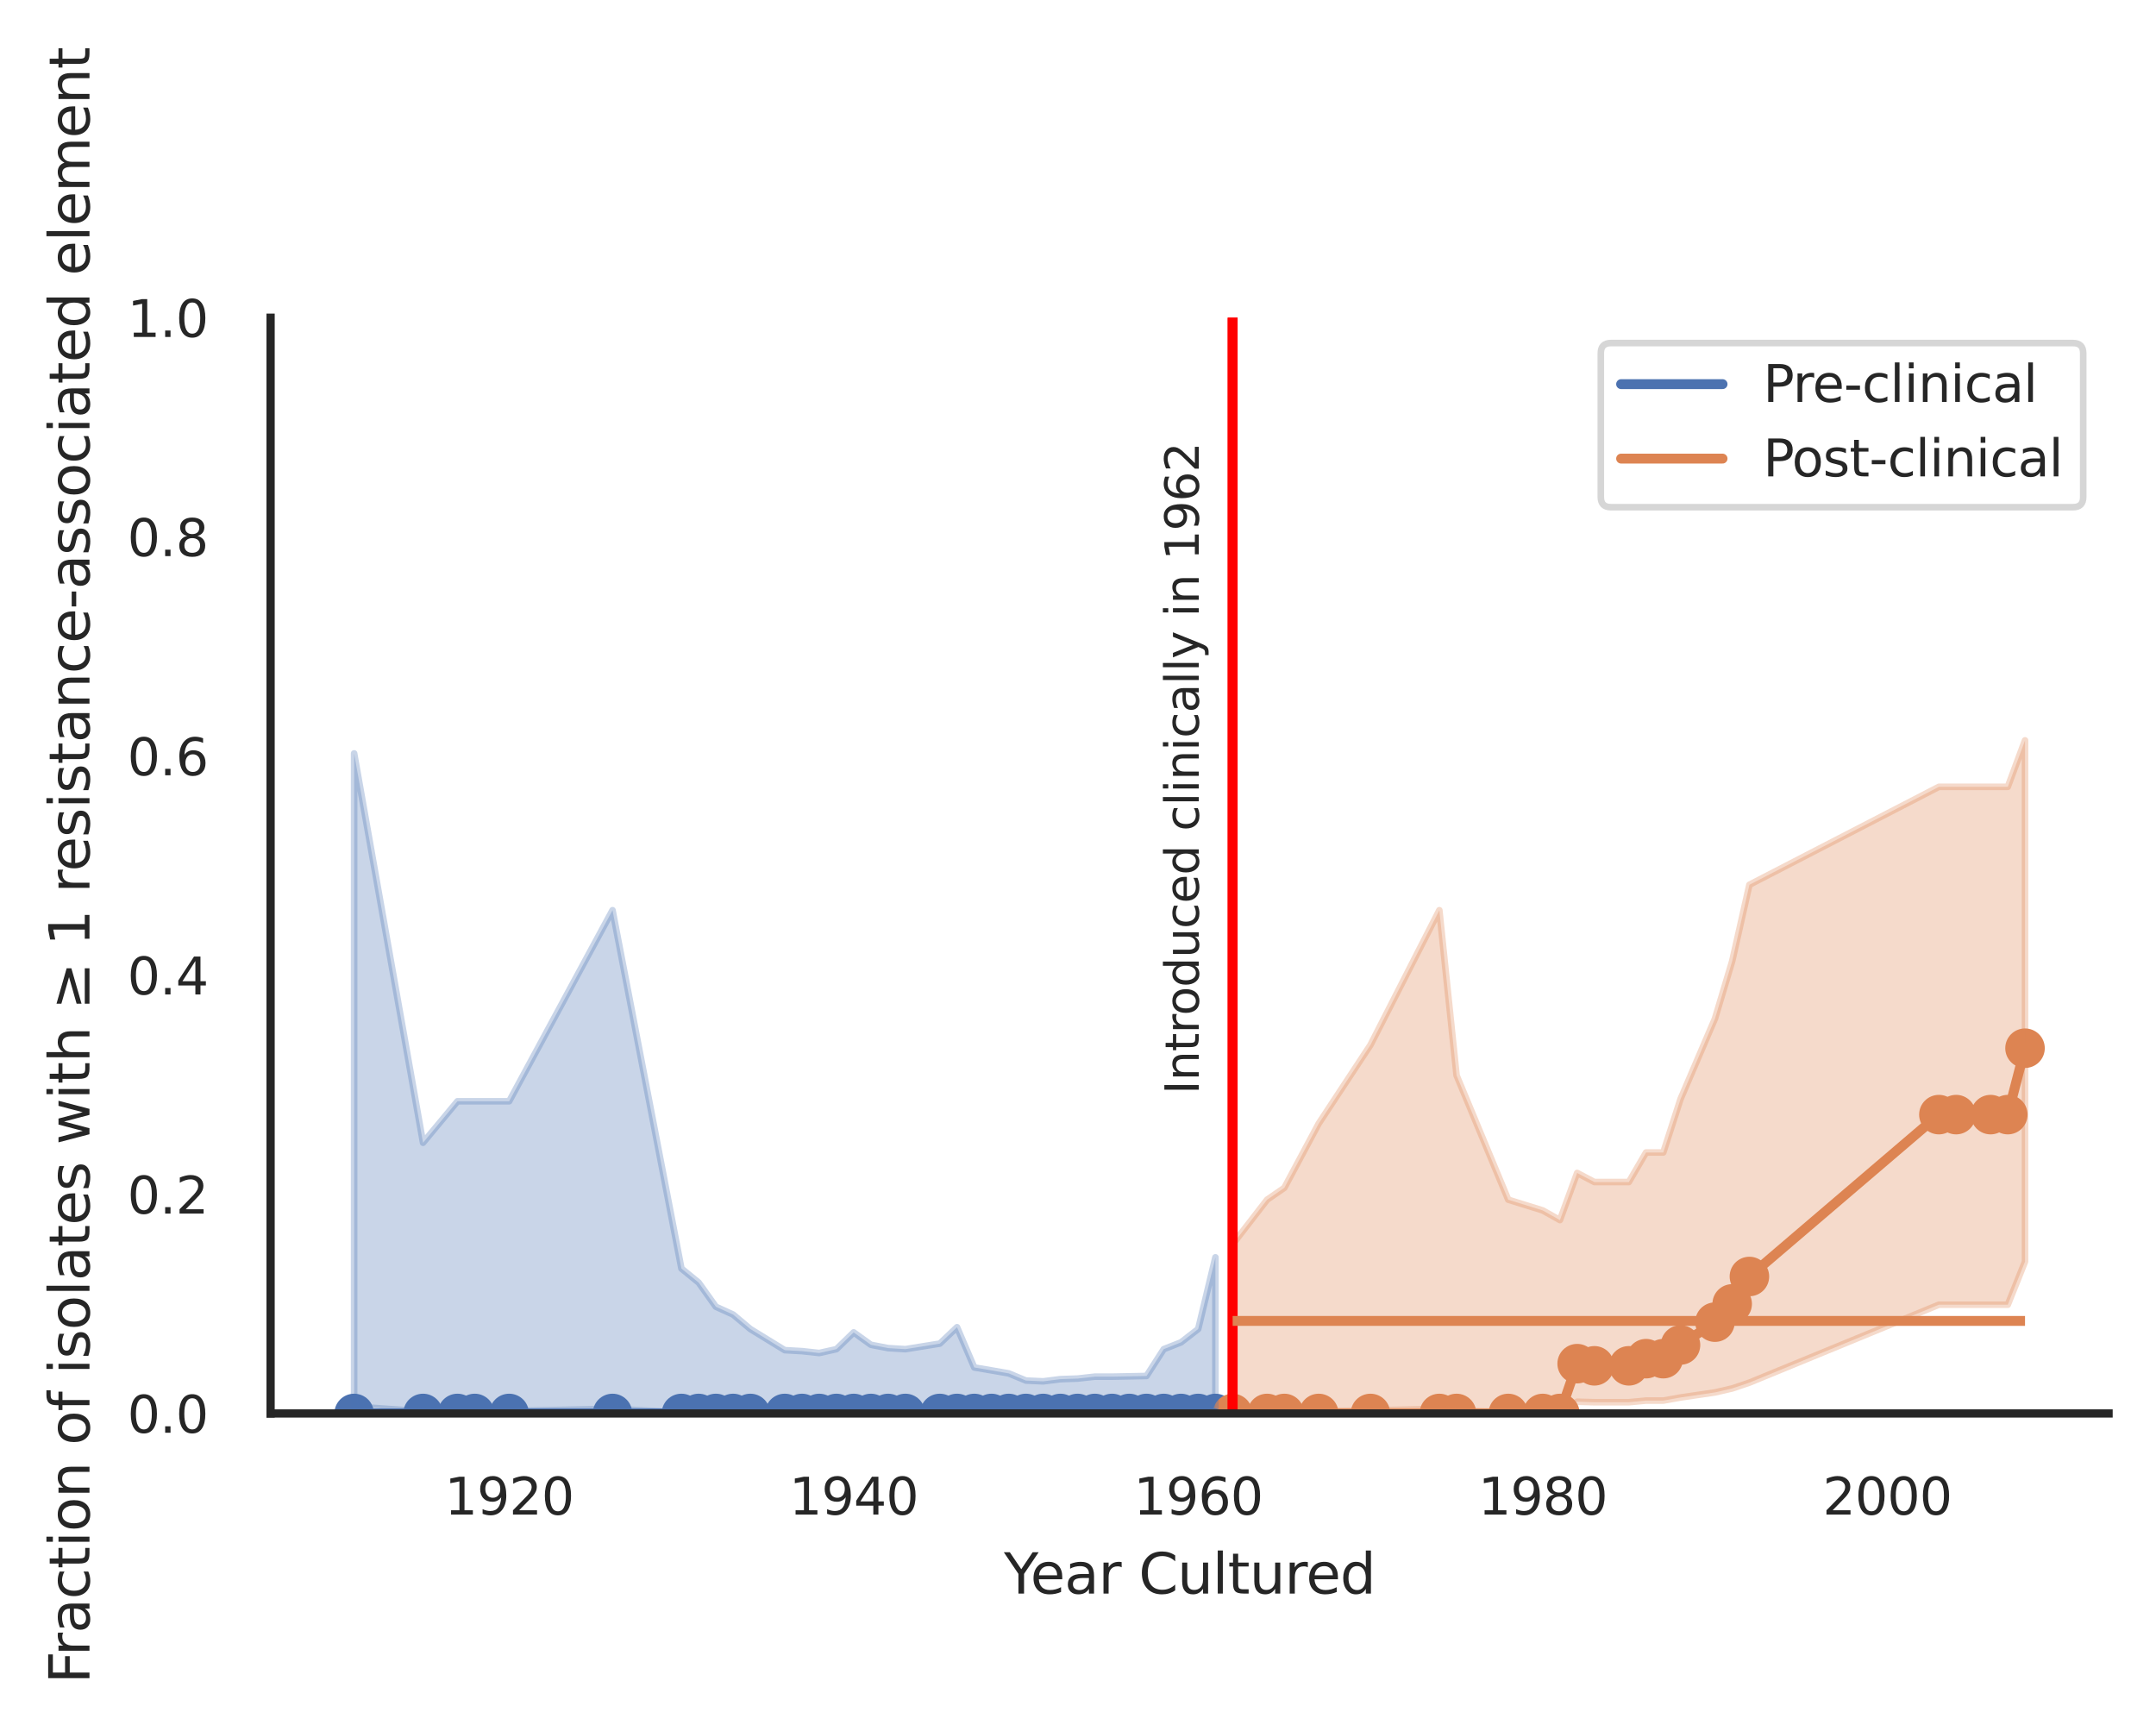 <?xml version="1.0" encoding="utf-8" standalone="no"?>
<!DOCTYPE svg PUBLIC "-//W3C//DTD SVG 1.1//EN"
  "http://www.w3.org/Graphics/SVG/1.1/DTD/svg11.dtd">
<svg xmlns:xlink="http://www.w3.org/1999/xlink" width="327.275pt" height="262.759pt" viewBox="0 0 327.275 262.759" xmlns="http://www.w3.org/2000/svg" version="1.1">
 <defs>
  <style type="text/css">*{stroke-linejoin: round; stroke-linecap: butt}</style>
 </defs>
 <g id="figure_1">
  <g id="patch_1">
   <path d="M -0 262.759 
L 327.275 262.759 
L 327.275 0 
L -0 0 
z
" style="fill: #ffffff"/>
  </g>
  <g id="axes_1">
   <g id="patch_2">
    <path d="M 41.075 214.54 
L 320.075 214.54 
L 320.075 48.22 
L 41.075 48.22 
z
" style="fill: #ffffff"/>
   </g>
   <g id="matplotlib.axis_1">
    <g id="xtick_1">
     <g id="text_1">
      <!-- 1920 -->
      <g style="fill: #262626" transform="translate(67.492 229.89)scale(0.077 -0.077)">
       <defs>
        <path id="DejaVuSans-31" d="M 794 531 
L 1825 531 
L 1825 4091 
L 703 3866 
L 703 4441 
L 1819 4666 
L 2450 4666 
L 2450 531 
L 3481 531 
L 3481 0 
L 794 0 
L 794 531 
z
" transform="scale(0.016)"/>
        <path id="DejaVuSans-39" d="M 703 97 
L 703 672 
Q 941 559 1184 500 
Q 1428 441 1663 441 
Q 2288 441 2617 861 
Q 2947 1281 2994 2138 
Q 2813 1869 2534 1725 
Q 2256 1581 1919 1581 
Q 1219 1581 811 2004 
Q 403 2428 403 3163 
Q 403 3881 828 4315 
Q 1253 4750 1959 4750 
Q 2769 4750 3195 4129 
Q 3622 3509 3622 2328 
Q 3622 1225 3098 567 
Q 2575 -91 1691 -91 
Q 1453 -91 1209 -44 
Q 966 3 703 97 
z
M 1959 2075 
Q 2384 2075 2632 2365 
Q 2881 2656 2881 3163 
Q 2881 3666 2632 3958 
Q 2384 4250 1959 4250 
Q 1534 4250 1286 3958 
Q 1038 3666 1038 3163 
Q 1038 2656 1286 2365 
Q 1534 2075 1959 2075 
z
" transform="scale(0.016)"/>
        <path id="DejaVuSans-32" d="M 1228 531 
L 3431 531 
L 3431 0 
L 469 0 
L 469 531 
Q 828 903 1448 1529 
Q 2069 2156 2228 2338 
Q 2531 2678 2651 2914 
Q 2772 3150 2772 3378 
Q 2772 3750 2511 3984 
Q 2250 4219 1831 4219 
Q 1534 4219 1204 4116 
Q 875 4013 500 3803 
L 500 4441 
Q 881 4594 1212 4672 
Q 1544 4750 1819 4750 
Q 2544 4750 2975 4387 
Q 3406 4025 3406 3419 
Q 3406 3131 3298 2873 
Q 3191 2616 2906 2266 
Q 2828 2175 2409 1742 
Q 1991 1309 1228 531 
z
" transform="scale(0.016)"/>
        <path id="DejaVuSans-30" d="M 2034 4250 
Q 1547 4250 1301 3770 
Q 1056 3291 1056 2328 
Q 1056 1369 1301 889 
Q 1547 409 2034 409 
Q 2525 409 2770 889 
Q 3016 1369 3016 2328 
Q 3016 3291 2770 3770 
Q 2525 4250 2034 4250 
z
M 2034 4750 
Q 2819 4750 3233 4129 
Q 3647 3509 3647 2328 
Q 3647 1150 3233 529 
Q 2819 -91 2034 -91 
Q 1250 -91 836 529 
Q 422 1150 422 2328 
Q 422 3509 836 4129 
Q 1250 4750 2034 4750 
z
" transform="scale(0.016)"/>
       </defs>
       <use xlink:href="#DejaVuSans-31"/>
       <use xlink:href="#DejaVuSans-39" x="63.623"/>
       <use xlink:href="#DejaVuSans-32" x="127.246"/>
       <use xlink:href="#DejaVuSans-30" x="190.869"/>
      </g>
     </g>
    </g>
    <g id="xtick_2">
     <g id="text_2">
      <!-- 1940 -->
      <g style="fill: #262626" transform="translate(119.788 229.89)scale(0.077 -0.077)">
       <defs>
        <path id="DejaVuSans-34" d="M 2419 4116 
L 825 1625 
L 2419 1625 
L 2419 4116 
z
M 2253 4666 
L 3047 4666 
L 3047 1625 
L 3713 1625 
L 3713 1100 
L 3047 1100 
L 3047 0 
L 2419 0 
L 2419 1100 
L 313 1100 
L 313 1709 
L 2253 4666 
z
" transform="scale(0.016)"/>
       </defs>
       <use xlink:href="#DejaVuSans-31"/>
       <use xlink:href="#DejaVuSans-39" x="63.623"/>
       <use xlink:href="#DejaVuSans-34" x="127.246"/>
       <use xlink:href="#DejaVuSans-30" x="190.869"/>
      </g>
     </g>
    </g>
    <g id="xtick_3">
     <g id="text_3">
      <!-- 1960 -->
      <g style="fill: #262626" transform="translate(172.084 229.89)scale(0.077 -0.077)">
       <defs>
        <path id="DejaVuSans-36" d="M 2113 2584 
Q 1688 2584 1439 2293 
Q 1191 2003 1191 1497 
Q 1191 994 1439 701 
Q 1688 409 2113 409 
Q 2538 409 2786 701 
Q 3034 994 3034 1497 
Q 3034 2003 2786 2293 
Q 2538 2584 2113 2584 
z
M 3366 4563 
L 3366 3988 
Q 3128 4100 2886 4159 
Q 2644 4219 2406 4219 
Q 1781 4219 1451 3797 
Q 1122 3375 1075 2522 
Q 1259 2794 1537 2939 
Q 1816 3084 2150 3084 
Q 2853 3084 3261 2657 
Q 3669 2231 3669 1497 
Q 3669 778 3244 343 
Q 2819 -91 2113 -91 
Q 1303 -91 875 529 
Q 447 1150 447 2328 
Q 447 3434 972 4092 
Q 1497 4750 2381 4750 
Q 2619 4750 2861 4703 
Q 3103 4656 3366 4563 
z
" transform="scale(0.016)"/>
       </defs>
       <use xlink:href="#DejaVuSans-31"/>
       <use xlink:href="#DejaVuSans-39" x="63.623"/>
       <use xlink:href="#DejaVuSans-36" x="127.246"/>
       <use xlink:href="#DejaVuSans-30" x="190.869"/>
      </g>
     </g>
    </g>
    <g id="xtick_4">
     <g id="text_4">
      <!-- 1980 -->
      <g style="fill: #262626" transform="translate(224.38 229.89)scale(0.077 -0.077)">
       <defs>
        <path id="DejaVuSans-38" d="M 2034 2216 
Q 1584 2216 1326 1975 
Q 1069 1734 1069 1313 
Q 1069 891 1326 650 
Q 1584 409 2034 409 
Q 2484 409 2743 651 
Q 3003 894 3003 1313 
Q 3003 1734 2745 1975 
Q 2488 2216 2034 2216 
z
M 1403 2484 
Q 997 2584 770 2862 
Q 544 3141 544 3541 
Q 544 4100 942 4425 
Q 1341 4750 2034 4750 
Q 2731 4750 3128 4425 
Q 3525 4100 3525 3541 
Q 3525 3141 3298 2862 
Q 3072 2584 2669 2484 
Q 3125 2378 3379 2068 
Q 3634 1759 3634 1313 
Q 3634 634 3220 271 
Q 2806 -91 2034 -91 
Q 1263 -91 848 271 
Q 434 634 434 1313 
Q 434 1759 690 2068 
Q 947 2378 1403 2484 
z
M 1172 3481 
Q 1172 3119 1398 2916 
Q 1625 2713 2034 2713 
Q 2441 2713 2670 2916 
Q 2900 3119 2900 3481 
Q 2900 3844 2670 4047 
Q 2441 4250 2034 4250 
Q 1625 4250 1398 4047 
Q 1172 3844 1172 3481 
z
" transform="scale(0.016)"/>
       </defs>
       <use xlink:href="#DejaVuSans-31"/>
       <use xlink:href="#DejaVuSans-39" x="63.623"/>
       <use xlink:href="#DejaVuSans-38" x="127.246"/>
       <use xlink:href="#DejaVuSans-30" x="190.869"/>
      </g>
     </g>
    </g>
    <g id="xtick_5">
     <g id="text_5">
      <!-- 2000 -->
      <g style="fill: #262626" transform="translate(276.676 229.89)scale(0.077 -0.077)">
       <use xlink:href="#DejaVuSans-32"/>
       <use xlink:href="#DejaVuSans-30" x="63.623"/>
       <use xlink:href="#DejaVuSans-30" x="127.246"/>
       <use xlink:href="#DejaVuSans-30" x="190.869"/>
      </g>
     </g>
    </g>
    <g id="text_6">
     <!-- Year Cultured -->
     <g style="fill: #262626" transform="translate(152.394 241.874)scale(0.084 -0.084)">
      <defs>
       <path id="DejaVuSans-59" d="M -13 4666 
L 666 4666 
L 1959 2747 
L 3244 4666 
L 3922 4666 
L 2272 2222 
L 2272 0 
L 1638 0 
L 1638 2222 
L -13 4666 
z
" transform="scale(0.016)"/>
       <path id="DejaVuSans-65" d="M 3597 1894 
L 3597 1613 
L 953 1613 
Q 991 1019 1311 708 
Q 1631 397 2203 397 
Q 2534 397 2845 478 
Q 3156 559 3463 722 
L 3463 178 
Q 3153 47 2828 -22 
Q 2503 -91 2169 -91 
Q 1331 -91 842 396 
Q 353 884 353 1716 
Q 353 2575 817 3079 
Q 1281 3584 2069 3584 
Q 2775 3584 3186 3129 
Q 3597 2675 3597 1894 
z
M 3022 2063 
Q 3016 2534 2758 2815 
Q 2500 3097 2075 3097 
Q 1594 3097 1305 2825 
Q 1016 2553 972 2059 
L 3022 2063 
z
" transform="scale(0.016)"/>
       <path id="DejaVuSans-61" d="M 2194 1759 
Q 1497 1759 1228 1600 
Q 959 1441 959 1056 
Q 959 750 1161 570 
Q 1363 391 1709 391 
Q 2188 391 2477 730 
Q 2766 1069 2766 1631 
L 2766 1759 
L 2194 1759 
z
M 3341 1997 
L 3341 0 
L 2766 0 
L 2766 531 
Q 2569 213 2275 61 
Q 1981 -91 1556 -91 
Q 1019 -91 701 211 
Q 384 513 384 1019 
Q 384 1609 779 1909 
Q 1175 2209 1959 2209 
L 2766 2209 
L 2766 2266 
Q 2766 2663 2505 2880 
Q 2244 3097 1772 3097 
Q 1472 3097 1187 3025 
Q 903 2953 641 2809 
L 641 3341 
Q 956 3463 1253 3523 
Q 1550 3584 1831 3584 
Q 2591 3584 2966 3190 
Q 3341 2797 3341 1997 
z
" transform="scale(0.016)"/>
       <path id="DejaVuSans-72" d="M 2631 2963 
Q 2534 3019 2420 3045 
Q 2306 3072 2169 3072 
Q 1681 3072 1420 2755 
Q 1159 2438 1159 1844 
L 1159 0 
L 581 0 
L 581 3500 
L 1159 3500 
L 1159 2956 
Q 1341 3275 1631 3429 
Q 1922 3584 2338 3584 
Q 2397 3584 2469 3576 
Q 2541 3569 2628 3553 
L 2631 2963 
z
" transform="scale(0.016)"/>
       <path id="DejaVuSans-20" transform="scale(0.016)"/>
       <path id="DejaVuSans-43" d="M 4122 4306 
L 4122 3641 
Q 3803 3938 3442 4084 
Q 3081 4231 2675 4231 
Q 1875 4231 1450 3742 
Q 1025 3253 1025 2328 
Q 1025 1406 1450 917 
Q 1875 428 2675 428 
Q 3081 428 3442 575 
Q 3803 722 4122 1019 
L 4122 359 
Q 3791 134 3420 21 
Q 3050 -91 2638 -91 
Q 1578 -91 968 557 
Q 359 1206 359 2328 
Q 359 3453 968 4101 
Q 1578 4750 2638 4750 
Q 3056 4750 3426 4639 
Q 3797 4528 4122 4306 
z
" transform="scale(0.016)"/>
       <path id="DejaVuSans-75" d="M 544 1381 
L 544 3500 
L 1119 3500 
L 1119 1403 
Q 1119 906 1312 657 
Q 1506 409 1894 409 
Q 2359 409 2629 706 
Q 2900 1003 2900 1516 
L 2900 3500 
L 3475 3500 
L 3475 0 
L 2900 0 
L 2900 538 
Q 2691 219 2414 64 
Q 2138 -91 1772 -91 
Q 1169 -91 856 284 
Q 544 659 544 1381 
z
M 1991 3584 
L 1991 3584 
z
" transform="scale(0.016)"/>
       <path id="DejaVuSans-6c" d="M 603 4863 
L 1178 4863 
L 1178 0 
L 603 0 
L 603 4863 
z
" transform="scale(0.016)"/>
       <path id="DejaVuSans-74" d="M 1172 4494 
L 1172 3500 
L 2356 3500 
L 2356 3053 
L 1172 3053 
L 1172 1153 
Q 1172 725 1289 603 
Q 1406 481 1766 481 
L 2356 481 
L 2356 0 
L 1766 0 
Q 1100 0 847 248 
Q 594 497 594 1153 
L 594 3053 
L 172 3053 
L 172 3500 
L 594 3500 
L 594 4494 
L 1172 4494 
z
" transform="scale(0.016)"/>
       <path id="DejaVuSans-64" d="M 2906 2969 
L 2906 4863 
L 3481 4863 
L 3481 0 
L 2906 0 
L 2906 525 
Q 2725 213 2448 61 
Q 2172 -91 1784 -91 
Q 1150 -91 751 415 
Q 353 922 353 1747 
Q 353 2572 751 3078 
Q 1150 3584 1784 3584 
Q 2172 3584 2448 3432 
Q 2725 3281 2906 2969 
z
M 947 1747 
Q 947 1113 1208 752 
Q 1469 391 1925 391 
Q 2381 391 2643 752 
Q 2906 1113 2906 1747 
Q 2906 2381 2643 2742 
Q 2381 3103 1925 3103 
Q 1469 3103 1208 2742 
Q 947 2381 947 1747 
z
" transform="scale(0.016)"/>
      </defs>
      <use xlink:href="#DejaVuSans-59"/>
      <use xlink:href="#DejaVuSans-65" x="47.834"/>
      <use xlink:href="#DejaVuSans-61" x="109.357"/>
      <use xlink:href="#DejaVuSans-72" x="170.637"/>
      <use xlink:href="#DejaVuSans-20" x="211.75"/>
      <use xlink:href="#DejaVuSans-43" x="243.537"/>
      <use xlink:href="#DejaVuSans-75" x="313.361"/>
      <use xlink:href="#DejaVuSans-6c" x="376.74"/>
      <use xlink:href="#DejaVuSans-74" x="404.523"/>
      <use xlink:href="#DejaVuSans-75" x="443.732"/>
      <use xlink:href="#DejaVuSans-72" x="507.111"/>
      <use xlink:href="#DejaVuSans-65" x="545.975"/>
      <use xlink:href="#DejaVuSans-64" x="607.498"/>
     </g>
    </g>
   </g>
   <g id="matplotlib.axis_2">
    <g id="ytick_1">
     <g id="text_7">
      <!-- 0.0 -->
      <g style="fill: #262626" transform="translate(19.33 217.465)scale(0.077 -0.077)">
       <defs>
        <path id="DejaVuSans-2e" d="M 684 794 
L 1344 794 
L 1344 0 
L 684 0 
L 684 794 
z
" transform="scale(0.016)"/>
       </defs>
       <use xlink:href="#DejaVuSans-30"/>
       <use xlink:href="#DejaVuSans-2e" x="63.623"/>
       <use xlink:href="#DejaVuSans-30" x="95.41"/>
      </g>
     </g>
    </g>
    <g id="ytick_2">
     <g id="text_8">
      <!-- 0.2 -->
      <g style="fill: #262626" transform="translate(19.33 184.201)scale(0.077 -0.077)">
       <use xlink:href="#DejaVuSans-30"/>
       <use xlink:href="#DejaVuSans-2e" x="63.623"/>
       <use xlink:href="#DejaVuSans-32" x="95.41"/>
      </g>
     </g>
    </g>
    <g id="ytick_3">
     <g id="text_9">
      <!-- 0.4 -->
      <g style="fill: #262626" transform="translate(19.33 150.937)scale(0.077 -0.077)">
       <use xlink:href="#DejaVuSans-30"/>
       <use xlink:href="#DejaVuSans-2e" x="63.623"/>
       <use xlink:href="#DejaVuSans-34" x="95.41"/>
      </g>
     </g>
    </g>
    <g id="ytick_4">
     <g id="text_10">
      <!-- 0.6 -->
      <g style="fill: #262626" transform="translate(19.33 117.673)scale(0.077 -0.077)">
       <use xlink:href="#DejaVuSans-30"/>
       <use xlink:href="#DejaVuSans-2e" x="63.623"/>
       <use xlink:href="#DejaVuSans-36" x="95.41"/>
      </g>
     </g>
    </g>
    <g id="ytick_5">
     <g id="text_11">
      <!-- 0.8 -->
      <g style="fill: #262626" transform="translate(19.33 84.409)scale(0.077 -0.077)">
       <use xlink:href="#DejaVuSans-30"/>
       <use xlink:href="#DejaVuSans-2e" x="63.623"/>
       <use xlink:href="#DejaVuSans-38" x="95.41"/>
      </g>
     </g>
    </g>
    <g id="ytick_6">
     <g id="text_12">
      <!-- 1.0 -->
      <g style="fill: #262626" transform="translate(19.33 51.145)scale(0.077 -0.077)">
       <use xlink:href="#DejaVuSans-31"/>
       <use xlink:href="#DejaVuSans-2e" x="63.623"/>
       <use xlink:href="#DejaVuSans-30" x="95.41"/>
      </g>
     </g>
    </g>
    <g id="text_13">
     <!-- Fraction of isolates with ≥ 1 resistance-associated element -->
     <g style="fill: #262626" transform="translate(13.583 255.559)rotate(-90)scale(0.084 -0.084)">
      <defs>
       <path id="DejaVuSans-46" d="M 628 4666 
L 3309 4666 
L 3309 4134 
L 1259 4134 
L 1259 2759 
L 3109 2759 
L 3109 2228 
L 1259 2228 
L 1259 0 
L 628 0 
L 628 4666 
z
" transform="scale(0.016)"/>
       <path id="DejaVuSans-63" d="M 3122 3366 
L 3122 2828 
Q 2878 2963 2633 3030 
Q 2388 3097 2138 3097 
Q 1578 3097 1268 2742 
Q 959 2388 959 1747 
Q 959 1106 1268 751 
Q 1578 397 2138 397 
Q 2388 397 2633 464 
Q 2878 531 3122 666 
L 3122 134 
Q 2881 22 2623 -34 
Q 2366 -91 2075 -91 
Q 1284 -91 818 406 
Q 353 903 353 1747 
Q 353 2603 823 3093 
Q 1294 3584 2113 3584 
Q 2378 3584 2631 3529 
Q 2884 3475 3122 3366 
z
" transform="scale(0.016)"/>
       <path id="DejaVuSans-69" d="M 603 3500 
L 1178 3500 
L 1178 0 
L 603 0 
L 603 3500 
z
M 603 4863 
L 1178 4863 
L 1178 4134 
L 603 4134 
L 603 4863 
z
" transform="scale(0.016)"/>
       <path id="DejaVuSans-6f" d="M 1959 3097 
Q 1497 3097 1228 2736 
Q 959 2375 959 1747 
Q 959 1119 1226 758 
Q 1494 397 1959 397 
Q 2419 397 2687 759 
Q 2956 1122 2956 1747 
Q 2956 2369 2687 2733 
Q 2419 3097 1959 3097 
z
M 1959 3584 
Q 2709 3584 3137 3096 
Q 3566 2609 3566 1747 
Q 3566 888 3137 398 
Q 2709 -91 1959 -91 
Q 1206 -91 779 398 
Q 353 888 353 1747 
Q 353 2609 779 3096 
Q 1206 3584 1959 3584 
z
" transform="scale(0.016)"/>
       <path id="DejaVuSans-6e" d="M 3513 2113 
L 3513 0 
L 2938 0 
L 2938 2094 
Q 2938 2591 2744 2837 
Q 2550 3084 2163 3084 
Q 1697 3084 1428 2787 
Q 1159 2491 1159 1978 
L 1159 0 
L 581 0 
L 581 3500 
L 1159 3500 
L 1159 2956 
Q 1366 3272 1645 3428 
Q 1925 3584 2291 3584 
Q 2894 3584 3203 3211 
Q 3513 2838 3513 2113 
z
" transform="scale(0.016)"/>
       <path id="DejaVuSans-66" d="M 2375 4863 
L 2375 4384 
L 1825 4384 
Q 1516 4384 1395 4259 
Q 1275 4134 1275 3809 
L 1275 3500 
L 2222 3500 
L 2222 3053 
L 1275 3053 
L 1275 0 
L 697 0 
L 697 3053 
L 147 3053 
L 147 3500 
L 697 3500 
L 697 3744 
Q 697 4328 969 4595 
Q 1241 4863 1831 4863 
L 2375 4863 
z
" transform="scale(0.016)"/>
       <path id="DejaVuSans-73" d="M 2834 3397 
L 2834 2853 
Q 2591 2978 2328 3040 
Q 2066 3103 1784 3103 
Q 1356 3103 1142 2972 
Q 928 2841 928 2578 
Q 928 2378 1081 2264 
Q 1234 2150 1697 2047 
L 1894 2003 
Q 2506 1872 2764 1633 
Q 3022 1394 3022 966 
Q 3022 478 2636 193 
Q 2250 -91 1575 -91 
Q 1294 -91 989 -36 
Q 684 19 347 128 
L 347 722 
Q 666 556 975 473 
Q 1284 391 1588 391 
Q 1994 391 2212 530 
Q 2431 669 2431 922 
Q 2431 1156 2273 1281 
Q 2116 1406 1581 1522 
L 1381 1569 
Q 847 1681 609 1914 
Q 372 2147 372 2553 
Q 372 3047 722 3315 
Q 1072 3584 1716 3584 
Q 2034 3584 2315 3537 
Q 2597 3491 2834 3397 
z
" transform="scale(0.016)"/>
       <path id="DejaVuSans-77" d="M 269 3500 
L 844 3500 
L 1563 769 
L 2278 3500 
L 2956 3500 
L 3675 769 
L 4391 3500 
L 4966 3500 
L 4050 0 
L 3372 0 
L 2619 2869 
L 1863 0 
L 1184 0 
L 269 3500 
z
" transform="scale(0.016)"/>
       <path id="DejaVuSans-68" d="M 3513 2113 
L 3513 0 
L 2938 0 
L 2938 2094 
Q 2938 2591 2744 2837 
Q 2550 3084 2163 3084 
Q 1697 3084 1428 2787 
Q 1159 2491 1159 1978 
L 1159 0 
L 581 0 
L 581 4863 
L 1159 4863 
L 1159 2956 
Q 1366 3272 1645 3428 
Q 1925 3584 2291 3584 
Q 2894 3584 3203 3211 
Q 3513 2838 3513 2113 
z
" transform="scale(0.016)"/>
       <path id="DejaVuSans-2265" d="M 678 3175 
L 678 3725 
L 4684 2578 
L 4684 2047 
L 678 897 
L 678 1453 
L 3681 2309 
L 678 3175 
z
M 4684 531 
L 4684 0 
L 678 0 
L 678 531 
L 4684 531 
z
" transform="scale(0.016)"/>
       <path id="DejaVuSans-2d" d="M 313 2009 
L 1997 2009 
L 1997 1497 
L 313 1497 
L 313 2009 
z
" transform="scale(0.016)"/>
       <path id="DejaVuSans-6d" d="M 3328 2828 
Q 3544 3216 3844 3400 
Q 4144 3584 4550 3584 
Q 5097 3584 5394 3201 
Q 5691 2819 5691 2113 
L 5691 0 
L 5113 0 
L 5113 2094 
Q 5113 2597 4934 2840 
Q 4756 3084 4391 3084 
Q 3944 3084 3684 2787 
Q 3425 2491 3425 1978 
L 3425 0 
L 2847 0 
L 2847 2094 
Q 2847 2600 2669 2842 
Q 2491 3084 2119 3084 
Q 1678 3084 1418 2786 
Q 1159 2488 1159 1978 
L 1159 0 
L 581 0 
L 581 3500 
L 1159 3500 
L 1159 2956 
Q 1356 3278 1631 3431 
Q 1906 3584 2284 3584 
Q 2666 3584 2933 3390 
Q 3200 3197 3328 2828 
z
" transform="scale(0.016)"/>
      </defs>
      <use xlink:href="#DejaVuSans-46"/>
      <use xlink:href="#DejaVuSans-72" x="50.27"/>
      <use xlink:href="#DejaVuSans-61" x="91.383"/>
      <use xlink:href="#DejaVuSans-63" x="152.662"/>
      <use xlink:href="#DejaVuSans-74" x="207.643"/>
      <use xlink:href="#DejaVuSans-69" x="246.852"/>
      <use xlink:href="#DejaVuSans-6f" x="274.635"/>
      <use xlink:href="#DejaVuSans-6e" x="335.816"/>
      <use xlink:href="#DejaVuSans-20" x="399.195"/>
      <use xlink:href="#DejaVuSans-6f" x="430.982"/>
      <use xlink:href="#DejaVuSans-66" x="492.164"/>
      <use xlink:href="#DejaVuSans-20" x="527.369"/>
      <use xlink:href="#DejaVuSans-69" x="559.156"/>
      <use xlink:href="#DejaVuSans-73" x="586.939"/>
      <use xlink:href="#DejaVuSans-6f" x="639.039"/>
      <use xlink:href="#DejaVuSans-6c" x="700.221"/>
      <use xlink:href="#DejaVuSans-61" x="728.004"/>
      <use xlink:href="#DejaVuSans-74" x="789.283"/>
      <use xlink:href="#DejaVuSans-65" x="828.492"/>
      <use xlink:href="#DejaVuSans-73" x="890.016"/>
      <use xlink:href="#DejaVuSans-20" x="942.115"/>
      <use xlink:href="#DejaVuSans-77" x="973.902"/>
      <use xlink:href="#DejaVuSans-69" x="1055.689"/>
      <use xlink:href="#DejaVuSans-74" x="1083.473"/>
      <use xlink:href="#DejaVuSans-68" x="1122.682"/>
      <use xlink:href="#DejaVuSans-20" x="1186.061"/>
      <use xlink:href="#DejaVuSans-2265" x="1217.848"/>
      <use xlink:href="#DejaVuSans-20" x="1301.637"/>
      <use xlink:href="#DejaVuSans-31" x="1333.424"/>
      <use xlink:href="#DejaVuSans-20" x="1397.047"/>
      <use xlink:href="#DejaVuSans-72" x="1428.834"/>
      <use xlink:href="#DejaVuSans-65" x="1467.697"/>
      <use xlink:href="#DejaVuSans-73" x="1529.221"/>
      <use xlink:href="#DejaVuSans-69" x="1581.32"/>
      <use xlink:href="#DejaVuSans-73" x="1609.104"/>
      <use xlink:href="#DejaVuSans-74" x="1661.203"/>
      <use xlink:href="#DejaVuSans-61" x="1700.412"/>
      <use xlink:href="#DejaVuSans-6e" x="1761.691"/>
      <use xlink:href="#DejaVuSans-63" x="1825.07"/>
      <use xlink:href="#DejaVuSans-65" x="1880.051"/>
      <use xlink:href="#DejaVuSans-2d" x="1941.574"/>
      <use xlink:href="#DejaVuSans-61" x="1977.658"/>
      <use xlink:href="#DejaVuSans-73" x="2038.938"/>
      <use xlink:href="#DejaVuSans-73" x="2091.037"/>
      <use xlink:href="#DejaVuSans-6f" x="2143.137"/>
      <use xlink:href="#DejaVuSans-63" x="2204.318"/>
      <use xlink:href="#DejaVuSans-69" x="2259.299"/>
      <use xlink:href="#DejaVuSans-61" x="2287.082"/>
      <use xlink:href="#DejaVuSans-74" x="2348.361"/>
      <use xlink:href="#DejaVuSans-65" x="2387.57"/>
      <use xlink:href="#DejaVuSans-64" x="2449.094"/>
      <use xlink:href="#DejaVuSans-20" x="2512.57"/>
      <use xlink:href="#DejaVuSans-65" x="2544.357"/>
      <use xlink:href="#DejaVuSans-6c" x="2605.881"/>
      <use xlink:href="#DejaVuSans-65" x="2633.664"/>
      <use xlink:href="#DejaVuSans-6d" x="2695.188"/>
      <use xlink:href="#DejaVuSans-65" x="2792.6"/>
      <use xlink:href="#DejaVuSans-6e" x="2854.123"/>
      <use xlink:href="#DejaVuSans-74" x="2917.502"/>
     </g>
    </g>
   </g>
   <g id="PathCollection_1">
    <defs>
     <path id="C0_0_11c2524baa" d="M 0 3 
C 0.796 3 1.559 2.684 2.121 2.121 
C 2.684 1.559 3 0.796 3 -0 
C 3 -0.796 2.684 -1.559 2.121 -2.121 
C 1.559 -2.684 0.796 -3 0 -3 
C -0.796 -3 -1.559 -2.684 -2.121 -2.121 
C -2.684 -1.559 -3 -0.796 -3 0 
C -3 0.796 -2.684 1.559 -2.121 2.121 
C -1.559 2.684 -0.796 3 0 3 
z
"/>
    </defs>
    <g clip-path="url(#p2529e589d3)">
     <use xlink:href="#C0_0_11c2524baa" x="53.757" y="214.54" style="fill: #4c72b0"/>
    </g>
    <g clip-path="url(#p2529e589d3)">
     <use xlink:href="#C0_0_11c2524baa" x="64.216" y="214.54" style="fill: #4c72b0"/>
    </g>
    <g clip-path="url(#p2529e589d3)">
     <use xlink:href="#C0_0_11c2524baa" x="69.446" y="214.54" style="fill: #4c72b0"/>
    </g>
    <g clip-path="url(#p2529e589d3)">
     <use xlink:href="#C0_0_11c2524baa" x="72.061" y="214.54" style="fill: #4c72b0"/>
    </g>
    <g clip-path="url(#p2529e589d3)">
     <use xlink:href="#C0_0_11c2524baa" x="77.29" y="214.54" style="fill: #4c72b0"/>
    </g>
    <g clip-path="url(#p2529e589d3)">
     <use xlink:href="#C0_0_11c2524baa" x="92.979" y="214.54" style="fill: #4c72b0"/>
    </g>
    <g clip-path="url(#p2529e589d3)">
     <use xlink:href="#C0_0_11c2524baa" x="103.438" y="214.54" style="fill: #4c72b0"/>
    </g>
    <g clip-path="url(#p2529e589d3)">
     <use xlink:href="#C0_0_11c2524baa" x="106.053" y="214.54" style="fill: #4c72b0"/>
    </g>
    <g clip-path="url(#p2529e589d3)">
     <use xlink:href="#C0_0_11c2524baa" x="108.668" y="214.54" style="fill: #4c72b0"/>
    </g>
    <g clip-path="url(#p2529e589d3)">
     <use xlink:href="#C0_0_11c2524baa" x="111.283" y="214.54" style="fill: #4c72b0"/>
    </g>
    <g clip-path="url(#p2529e589d3)">
     <use xlink:href="#C0_0_11c2524baa" x="113.897" y="214.54" style="fill: #4c72b0"/>
    </g>
    <g clip-path="url(#p2529e589d3)">
     <use xlink:href="#C0_0_11c2524baa" x="119.127" y="214.54" style="fill: #4c72b0"/>
    </g>
    <g clip-path="url(#p2529e589d3)">
     <use xlink:href="#C0_0_11c2524baa" x="121.742" y="214.54" style="fill: #4c72b0"/>
    </g>
    <g clip-path="url(#p2529e589d3)">
     <use xlink:href="#C0_0_11c2524baa" x="124.357" y="214.54" style="fill: #4c72b0"/>
    </g>
    <g clip-path="url(#p2529e589d3)">
     <use xlink:href="#C0_0_11c2524baa" x="126.971" y="214.54" style="fill: #4c72b0"/>
    </g>
    <g clip-path="url(#p2529e589d3)">
     <use xlink:href="#C0_0_11c2524baa" x="129.586" y="214.54" style="fill: #4c72b0"/>
    </g>
    <g clip-path="url(#p2529e589d3)">
     <use xlink:href="#C0_0_11c2524baa" x="132.201" y="214.54" style="fill: #4c72b0"/>
    </g>
    <g clip-path="url(#p2529e589d3)">
     <use xlink:href="#C0_0_11c2524baa" x="134.816" y="214.54" style="fill: #4c72b0"/>
    </g>
    <g clip-path="url(#p2529e589d3)">
     <use xlink:href="#C0_0_11c2524baa" x="137.431" y="214.54" style="fill: #4c72b0"/>
    </g>
    <g clip-path="url(#p2529e589d3)">
     <use xlink:href="#C0_0_11c2524baa" x="142.66" y="214.54" style="fill: #4c72b0"/>
    </g>
    <g clip-path="url(#p2529e589d3)">
     <use xlink:href="#C0_0_11c2524baa" x="145.275" y="214.54" style="fill: #4c72b0"/>
    </g>
    <g clip-path="url(#p2529e589d3)">
     <use xlink:href="#C0_0_11c2524baa" x="147.89" y="214.54" style="fill: #4c72b0"/>
    </g>
    <g clip-path="url(#p2529e589d3)">
     <use xlink:href="#C0_0_11c2524baa" x="150.505" y="214.54" style="fill: #4c72b0"/>
    </g>
    <g clip-path="url(#p2529e589d3)">
     <use xlink:href="#C0_0_11c2524baa" x="153.12" y="214.54" style="fill: #4c72b0"/>
    </g>
    <g clip-path="url(#p2529e589d3)">
     <use xlink:href="#C0_0_11c2524baa" x="155.734" y="214.54" style="fill: #4c72b0"/>
    </g>
    <g clip-path="url(#p2529e589d3)">
     <use xlink:href="#C0_0_11c2524baa" x="158.349" y="214.54" style="fill: #4c72b0"/>
    </g>
    <g clip-path="url(#p2529e589d3)">
     <use xlink:href="#C0_0_11c2524baa" x="160.964" y="214.54" style="fill: #4c72b0"/>
    </g>
    <g clip-path="url(#p2529e589d3)">
     <use xlink:href="#C0_0_11c2524baa" x="163.579" y="214.54" style="fill: #4c72b0"/>
    </g>
    <g clip-path="url(#p2529e589d3)">
     <use xlink:href="#C0_0_11c2524baa" x="166.194" y="214.54" style="fill: #4c72b0"/>
    </g>
    <g clip-path="url(#p2529e589d3)">
     <use xlink:href="#C0_0_11c2524baa" x="168.808" y="214.54" style="fill: #4c72b0"/>
    </g>
    <g clip-path="url(#p2529e589d3)">
     <use xlink:href="#C0_0_11c2524baa" x="171.423" y="214.54" style="fill: #4c72b0"/>
    </g>
    <g clip-path="url(#p2529e589d3)">
     <use xlink:href="#C0_0_11c2524baa" x="174.038" y="214.54" style="fill: #4c72b0"/>
    </g>
    <g clip-path="url(#p2529e589d3)">
     <use xlink:href="#C0_0_11c2524baa" x="176.653" y="214.54" style="fill: #4c72b0"/>
    </g>
    <g clip-path="url(#p2529e589d3)">
     <use xlink:href="#C0_0_11c2524baa" x="179.268" y="214.54" style="fill: #4c72b0"/>
    </g>
    <g clip-path="url(#p2529e589d3)">
     <use xlink:href="#C0_0_11c2524baa" x="181.882" y="214.54" style="fill: #4c72b0"/>
    </g>
    <g clip-path="url(#p2529e589d3)">
     <use xlink:href="#C0_0_11c2524baa" x="184.497" y="214.54" style="fill: #4c72b0"/>
    </g>
    <g clip-path="url(#p2529e589d3)">
     <use xlink:href="#C0_0_11c2524baa" x="187.112" y="214.54" style="fill: #dd8452"/>
    </g>
    <g clip-path="url(#p2529e589d3)">
     <use xlink:href="#C0_0_11c2524baa" x="192.342" y="214.54" style="fill: #dd8452"/>
    </g>
    <g clip-path="url(#p2529e589d3)">
     <use xlink:href="#C0_0_11c2524baa" x="194.956" y="214.54" style="fill: #dd8452"/>
    </g>
    <g clip-path="url(#p2529e589d3)">
     <use xlink:href="#C0_0_11c2524baa" x="200.186" y="214.54" style="fill: #dd8452"/>
    </g>
    <g clip-path="url(#p2529e589d3)">
     <use xlink:href="#C0_0_11c2524baa" x="208.031" y="214.54" style="fill: #dd8452"/>
    </g>
    <g clip-path="url(#p2529e589d3)">
     <use xlink:href="#C0_0_11c2524baa" x="218.49" y="214.54" style="fill: #dd8452"/>
    </g>
    <g clip-path="url(#p2529e589d3)">
     <use xlink:href="#C0_0_11c2524baa" x="221.105" y="214.54" style="fill: #dd8452"/>
    </g>
    <g clip-path="url(#p2529e589d3)">
     <use xlink:href="#C0_0_11c2524baa" x="228.949" y="214.54" style="fill: #dd8452"/>
    </g>
    <g clip-path="url(#p2529e589d3)">
     <use xlink:href="#C0_0_11c2524baa" x="234.179" y="214.54" style="fill: #dd8452"/>
    </g>
    <g clip-path="url(#p2529e589d3)">
     <use xlink:href="#C0_0_11c2524baa" x="236.793" y="214.54" style="fill: #dd8452"/>
    </g>
    <g clip-path="url(#p2529e589d3)">
     <use xlink:href="#C0_0_11c2524baa" x="239.408" y="206.98" style="fill: #dd8452"/>
    </g>
    <g clip-path="url(#p2529e589d3)">
     <use xlink:href="#C0_0_11c2524baa" x="242.023" y="207.308" style="fill: #dd8452"/>
    </g>
    <g clip-path="url(#p2529e589d3)">
     <use xlink:href="#C0_0_11c2524baa" x="247.253" y="207.308" style="fill: #dd8452"/>
    </g>
    <g clip-path="url(#p2529e589d3)">
     <use xlink:href="#C0_0_11c2524baa" x="249.867" y="206.224" style="fill: #dd8452"/>
    </g>
    <g clip-path="url(#p2529e589d3)">
     <use xlink:href="#C0_0_11c2524baa" x="252.482" y="206.224" style="fill: #dd8452"/>
    </g>
    <g clip-path="url(#p2529e589d3)">
     <use xlink:href="#C0_0_11c2524baa" x="255.097" y="204.145" style="fill: #dd8452"/>
    </g>
    <g clip-path="url(#p2529e589d3)">
     <use xlink:href="#C0_0_11c2524baa" x="260.327" y="200.68" style="fill: #dd8452"/>
    </g>
    <g clip-path="url(#p2529e589d3)">
     <use xlink:href="#C0_0_11c2524baa" x="262.941" y="197.908" style="fill: #dd8452"/>
    </g>
    <g clip-path="url(#p2529e589d3)">
     <use xlink:href="#C0_0_11c2524baa" x="265.556" y="193.75" style="fill: #dd8452"/>
    </g>
    <g clip-path="url(#p2529e589d3)">
     <use xlink:href="#C0_0_11c2524baa" x="294.319" y="169.18" style="fill: #dd8452"/>
    </g>
    <g clip-path="url(#p2529e589d3)">
     <use xlink:href="#C0_0_11c2524baa" x="296.934" y="169.18" style="fill: #dd8452"/>
    </g>
    <g clip-path="url(#p2529e589d3)">
     <use xlink:href="#C0_0_11c2524baa" x="302.164" y="169.18" style="fill: #dd8452"/>
    </g>
    <g clip-path="url(#p2529e589d3)">
     <use xlink:href="#C0_0_11c2524baa" x="304.778" y="169.18" style="fill: #dd8452"/>
    </g>
    <g clip-path="url(#p2529e589d3)">
     <use xlink:href="#C0_0_11c2524baa" x="307.393" y="159.1" style="fill: #dd8452"/>
    </g>
   </g>
   <g id="PolyCollection_1">
    <defs>
     <path id="md0586309ce" d="M 53.757 -148.405 
L 53.757 -49.269 
L 64.216 -48.543 
L 69.446 -48.602 
L 72.061 -48.602 
L 77.29 -48.602 
L 92.979 -48.92 
L 103.438 -48.381 
L 106.053 -48.365 
L 108.668 -48.336 
L 111.283 -48.327 
L 113.897 -48.311 
L 119.127 -48.287 
L 121.742 -48.286 
L 124.357 -48.284 
L 126.971 -48.289 
L 129.586 -48.307 
L 132.201 -48.293 
L 134.816 -48.29 
L 137.431 -48.289 
L 142.66 -48.295 
L 145.275 -48.313 
L 147.89 -48.269 
L 150.505 -48.265 
L 153.12 -48.262 
L 155.734 -48.254 
L 158.349 -48.254 
L 160.964 -48.256 
L 163.579 -48.256 
L 166.194 -48.259 
L 168.808 -48.259 
L 171.423 -48.259 
L 174.038 -48.259 
L 176.653 -48.289 
L 179.268 -48.296 
L 181.882 -48.311 
L 184.497 -48.395 
L 184.497 -71.916 
L 184.497 -71.916 
L 181.882 -61.036 
L 179.268 -59.009 
L 176.653 -57.979 
L 174.038 -53.908 
L 171.423 -53.856 
L 168.808 -53.805 
L 166.194 -53.805 
L 163.579 -53.515 
L 160.964 -53.425 
L 158.349 -53.095 
L 155.734 -53.214 
L 153.12 -54.303 
L 150.505 -54.756 
L 147.89 -55.203 
L 145.275 -61.31 
L 142.66 -58.822 
L 137.431 -57.979 
L 134.816 -58.137 
L 132.201 -58.642 
L 129.586 -60.523 
L 126.971 -57.979 
L 124.357 -57.396 
L 121.742 -57.679 
L 119.127 -57.827 
L 113.897 -61.036 
L 111.283 -63.23 
L 108.668 -64.418 
L 106.053 -68.086 
L 103.438 -70.219 
L 92.979 -124.603 
L 77.29 -95.606 
L 72.061 -95.606 
L 69.446 -95.606 
L 64.216 -89.309 
L 53.757 -148.405 
z
" style="stroke: #4c72b0; stroke-opacity: 0.3"/>
    </defs>
    <g clip-path="url(#p2529e589d3)">
     <use xlink:href="#md0586309ce" x="0" y="262.759" style="fill: #4c72b0; fill-opacity: 0.3; stroke: #4c72b0; stroke-opacity: 0.3"/>
    </g>
   </g>
   <g id="PolyCollection_2">
    <defs>
     <path id="m68b58ef812" d="M 187.112 -73.895 
L 187.112 -48.411 
L 192.342 -48.467 
L 194.956 -48.483 
L 200.186 -48.57 
L 208.031 -48.687 
L 218.49 -48.92 
L 221.105 -48.64 
L 228.949 -48.467 
L 234.179 -48.453 
L 236.793 -48.441 
L 239.408 -50.001 
L 242.023 -49.925 
L 247.253 -49.925 
L 249.867 -50.174 
L 252.482 -50.174 
L 255.097 -50.644 
L 260.327 -51.414 
L 262.941 -52.017 
L 265.556 -52.901 
L 294.319 -64.726 
L 296.934 -64.726 
L 302.164 -64.726 
L 304.778 -64.726 
L 307.393 -71.268 
L 307.393 -150.384 
L 307.393 -150.384 
L 304.778 -143.331 
L 302.164 -143.331 
L 296.934 -143.331 
L 294.319 -143.331 
L 265.556 -128.468 
L 262.941 -116.873 
L 260.327 -108.144 
L 255.097 -95.935 
L 252.482 -87.83 
L 249.867 -87.83 
L 247.253 -83.347 
L 242.023 -83.347 
L 239.408 -84.725 
L 236.793 -77.57 
L 234.179 -79.039 
L 228.949 -80.663 
L 221.105 -99.529 
L 218.49 -124.603 
L 208.031 -104.148 
L 200.186 -92.236 
L 194.956 -82.466 
L 192.342 -80.663 
L 187.112 -73.895 
z
" style="stroke: #dd8452; stroke-opacity: 0.3"/>
    </defs>
    <g clip-path="url(#p2529e589d3)">
     <use xlink:href="#m68b58ef812" x="0" y="262.759" style="fill: #dd8452; fill-opacity: 0.3; stroke: #dd8452; stroke-opacity: 0.3"/>
    </g>
   </g>
   <g id="line2d_1">
    <path d="M 53.757 214.54 
L 64.216 214.54 
L 69.446 214.54 
L 72.061 214.54 
L 77.29 214.54 
L 92.979 214.54 
L 103.438 214.54 
L 106.053 214.54 
L 108.668 214.54 
L 111.283 214.54 
L 113.897 214.54 
L 119.127 214.54 
L 121.742 214.54 
L 124.357 214.54 
L 126.971 214.54 
L 129.586 214.54 
L 132.201 214.54 
L 134.816 214.54 
L 137.431 214.54 
L 142.66 214.54 
L 145.275 214.54 
L 147.89 214.54 
L 150.505 214.54 
L 153.12 214.54 
L 155.734 214.54 
L 158.349 214.54 
L 160.964 214.54 
L 163.579 214.54 
L 166.194 214.54 
L 168.808 214.54 
L 171.423 214.54 
L 174.038 214.54 
L 176.653 214.54 
L 179.268 214.54 
L 181.882 214.54 
L 184.497 214.54 
" clip-path="url(#p2529e589d3)" style="fill: none; stroke: #4c72b0; stroke-width: 1.5; stroke-linecap: round"/>
   </g>
   <g id="line2d_2">
    <path d="M 187.112 214.54 
L 192.342 214.54 
L 194.956 214.54 
L 200.186 214.54 
L 208.031 214.54 
L 218.49 214.54 
L 221.105 214.54 
L 228.949 214.54 
L 234.179 214.54 
L 236.793 214.54 
L 239.408 206.98 
L 242.023 207.308 
L 247.253 207.308 
L 249.867 206.224 
L 252.482 206.224 
L 255.097 204.145 
L 260.327 200.68 
L 262.941 197.908 
L 265.556 193.75 
L 294.319 169.18 
L 296.934 169.18 
L 302.164 169.18 
L 304.778 169.18 
L 307.393 159.1 
" clip-path="url(#p2529e589d3)" style="fill: none; stroke: #dd8452; stroke-width: 1.5; stroke-linecap: round"/>
   </g>
   <g id="line2d_3"/>
   <g id="line2d_4"/>
   <g id="line2d_5">
    <path d="M 187.112 214.54 
L 187.112 48.22 
" clip-path="url(#p2529e589d3)" style="fill: none; stroke: #ff0000; stroke-width: 1.5; stroke-linecap: round"/>
   </g>
   <g id="line2d_6">
    <path d="M 187.112 214.54 
L 187.112 48.22 
" clip-path="url(#p2529e589d3)" style="fill: none; stroke: #ff0000; stroke-width: 1.5; stroke-linecap: round"/>
   </g>
   <g id="LineCollection_1">
    <path d="M 53.757 214.54 
L 184.497 214.54 
" clip-path="url(#p2529e589d3)" style="fill: none; stroke: #4c72b0; stroke-width: 1.5"/>
   </g>
   <g id="LineCollection_2">
    <path d="M 187.112 200.489 
L 307.393 200.489 
" clip-path="url(#p2529e589d3)" style="fill: none; stroke: #dd8452; stroke-width: 1.5"/>
   </g>
   <g id="patch_3">
    <path d="M 41.075 214.54 
L 41.075 48.22 
" style="fill: none; stroke: #262626; stroke-width: 1.25; stroke-linejoin: miter; stroke-linecap: square"/>
   </g>
   <g id="patch_4">
    <path d="M 41.075 214.54 
L 320.075 214.54 
" style="fill: none; stroke: #262626; stroke-width: 1.25; stroke-linejoin: miter; stroke-linecap: square"/>
   </g>
   <g id="text_14">
    <!-- Introduced clinically in 1962 -->
    <g style="fill: #262626" transform="translate(181.97 166.099)rotate(-90)scale(0.07 -0.07)">
     <defs>
      <path id="DejaVuSans-49" d="M 628 4666 
L 1259 4666 
L 1259 0 
L 628 0 
L 628 4666 
z
" transform="scale(0.016)"/>
      <path id="DejaVuSans-79" d="M 2059 -325 
Q 1816 -950 1584 -1140 
Q 1353 -1331 966 -1331 
L 506 -1331 
L 506 -850 
L 844 -850 
Q 1081 -850 1212 -737 
Q 1344 -625 1503 -206 
L 1606 56 
L 191 3500 
L 800 3500 
L 1894 763 
L 2988 3500 
L 3597 3500 
L 2059 -325 
z
" transform="scale(0.016)"/>
     </defs>
     <use xlink:href="#DejaVuSans-49"/>
     <use xlink:href="#DejaVuSans-6e" x="29.492"/>
     <use xlink:href="#DejaVuSans-74" x="92.871"/>
     <use xlink:href="#DejaVuSans-72" x="132.08"/>
     <use xlink:href="#DejaVuSans-6f" x="170.943"/>
     <use xlink:href="#DejaVuSans-64" x="232.125"/>
     <use xlink:href="#DejaVuSans-75" x="295.602"/>
     <use xlink:href="#DejaVuSans-63" x="358.98"/>
     <use xlink:href="#DejaVuSans-65" x="413.961"/>
     <use xlink:href="#DejaVuSans-64" x="475.484"/>
     <use xlink:href="#DejaVuSans-20" x="538.961"/>
     <use xlink:href="#DejaVuSans-63" x="570.748"/>
     <use xlink:href="#DejaVuSans-6c" x="625.729"/>
     <use xlink:href="#DejaVuSans-69" x="653.512"/>
     <use xlink:href="#DejaVuSans-6e" x="681.295"/>
     <use xlink:href="#DejaVuSans-69" x="744.674"/>
     <use xlink:href="#DejaVuSans-63" x="772.457"/>
     <use xlink:href="#DejaVuSans-61" x="827.438"/>
     <use xlink:href="#DejaVuSans-6c" x="888.717"/>
     <use xlink:href="#DejaVuSans-6c" x="916.5"/>
     <use xlink:href="#DejaVuSans-79" x="944.283"/>
     <use xlink:href="#DejaVuSans-20" x="1003.463"/>
     <use xlink:href="#DejaVuSans-69" x="1035.25"/>
     <use xlink:href="#DejaVuSans-6e" x="1063.033"/>
     <use xlink:href="#DejaVuSans-20" x="1126.412"/>
     <use xlink:href="#DejaVuSans-31" x="1158.199"/>
     <use xlink:href="#DejaVuSans-39" x="1221.822"/>
     <use xlink:href="#DejaVuSans-36" x="1285.445"/>
     <use xlink:href="#DejaVuSans-32" x="1349.068"/>
    </g>
   </g>
   <g id="legend_1">
    <g id="patch_5">
     <path d="M 244.539 76.984 
L 314.685 76.984 
Q 316.225 76.984 316.225 75.444 
L 316.225 53.61 
Q 316.225 52.07 314.685 52.07 
L 244.539 52.07 
Q 242.999 52.07 242.999 53.61 
L 242.999 75.444 
Q 242.999 76.984 244.539 76.984 
z
" style="fill: #ffffff; opacity: 0.8; stroke: #cccccc; stroke-linejoin: miter"/>
    </g>
    <g id="line2d_7">
     <path d="M 246.079 58.305 
L 253.779 58.305 
L 261.479 58.305 
" style="fill: none; stroke: #4c72b0; stroke-width: 1.5; stroke-linecap: round"/>
    </g>
    <g id="text_15">
     <!-- Pre-clinical -->
     <g style="fill: #262626" transform="translate(267.639 61)scale(0.077 -0.077)">
      <defs>
       <path id="DejaVuSans-50" d="M 1259 4147 
L 1259 2394 
L 2053 2394 
Q 2494 2394 2734 2622 
Q 2975 2850 2975 3272 
Q 2975 3691 2734 3919 
Q 2494 4147 2053 4147 
L 1259 4147 
z
M 628 4666 
L 2053 4666 
Q 2838 4666 3239 4311 
Q 3641 3956 3641 3272 
Q 3641 2581 3239 2228 
Q 2838 1875 2053 1875 
L 1259 1875 
L 1259 0 
L 628 0 
L 628 4666 
z
" transform="scale(0.016)"/>
      </defs>
      <use xlink:href="#DejaVuSans-50"/>
      <use xlink:href="#DejaVuSans-72" x="58.553"/>
      <use xlink:href="#DejaVuSans-65" x="97.416"/>
      <use xlink:href="#DejaVuSans-2d" x="158.939"/>
      <use xlink:href="#DejaVuSans-63" x="195.023"/>
      <use xlink:href="#DejaVuSans-6c" x="250.004"/>
      <use xlink:href="#DejaVuSans-69" x="277.787"/>
      <use xlink:href="#DejaVuSans-6e" x="305.57"/>
      <use xlink:href="#DejaVuSans-69" x="368.949"/>
      <use xlink:href="#DejaVuSans-63" x="396.732"/>
      <use xlink:href="#DejaVuSans-61" x="451.713"/>
      <use xlink:href="#DejaVuSans-6c" x="512.992"/>
     </g>
    </g>
    <g id="line2d_8">
     <path d="M 246.079 69.608 
L 253.779 69.608 
L 261.479 69.608 
" style="fill: none; stroke: #dd8452; stroke-width: 1.5; stroke-linecap: round"/>
    </g>
    <g id="text_16">
     <!-- Post-clinical -->
     <g style="fill: #262626" transform="translate(267.639 72.303)scale(0.077 -0.077)">
      <use xlink:href="#DejaVuSans-50"/>
      <use xlink:href="#DejaVuSans-6f" x="56.678"/>
      <use xlink:href="#DejaVuSans-73" x="117.859"/>
      <use xlink:href="#DejaVuSans-74" x="169.959"/>
      <use xlink:href="#DejaVuSans-2d" x="209.168"/>
      <use xlink:href="#DejaVuSans-63" x="245.252"/>
      <use xlink:href="#DejaVuSans-6c" x="300.232"/>
      <use xlink:href="#DejaVuSans-69" x="328.016"/>
      <use xlink:href="#DejaVuSans-6e" x="355.799"/>
      <use xlink:href="#DejaVuSans-69" x="419.178"/>
      <use xlink:href="#DejaVuSans-63" x="446.961"/>
      <use xlink:href="#DejaVuSans-61" x="501.941"/>
      <use xlink:href="#DejaVuSans-6c" x="563.221"/>
     </g>
    </g>
   </g>
  </g>
 </g>
 <defs>
  <clipPath id="p2529e589d3">
   <rect x="41.075" y="48.22" width="279" height="166.32"/>
  </clipPath>
 </defs>
</svg>
